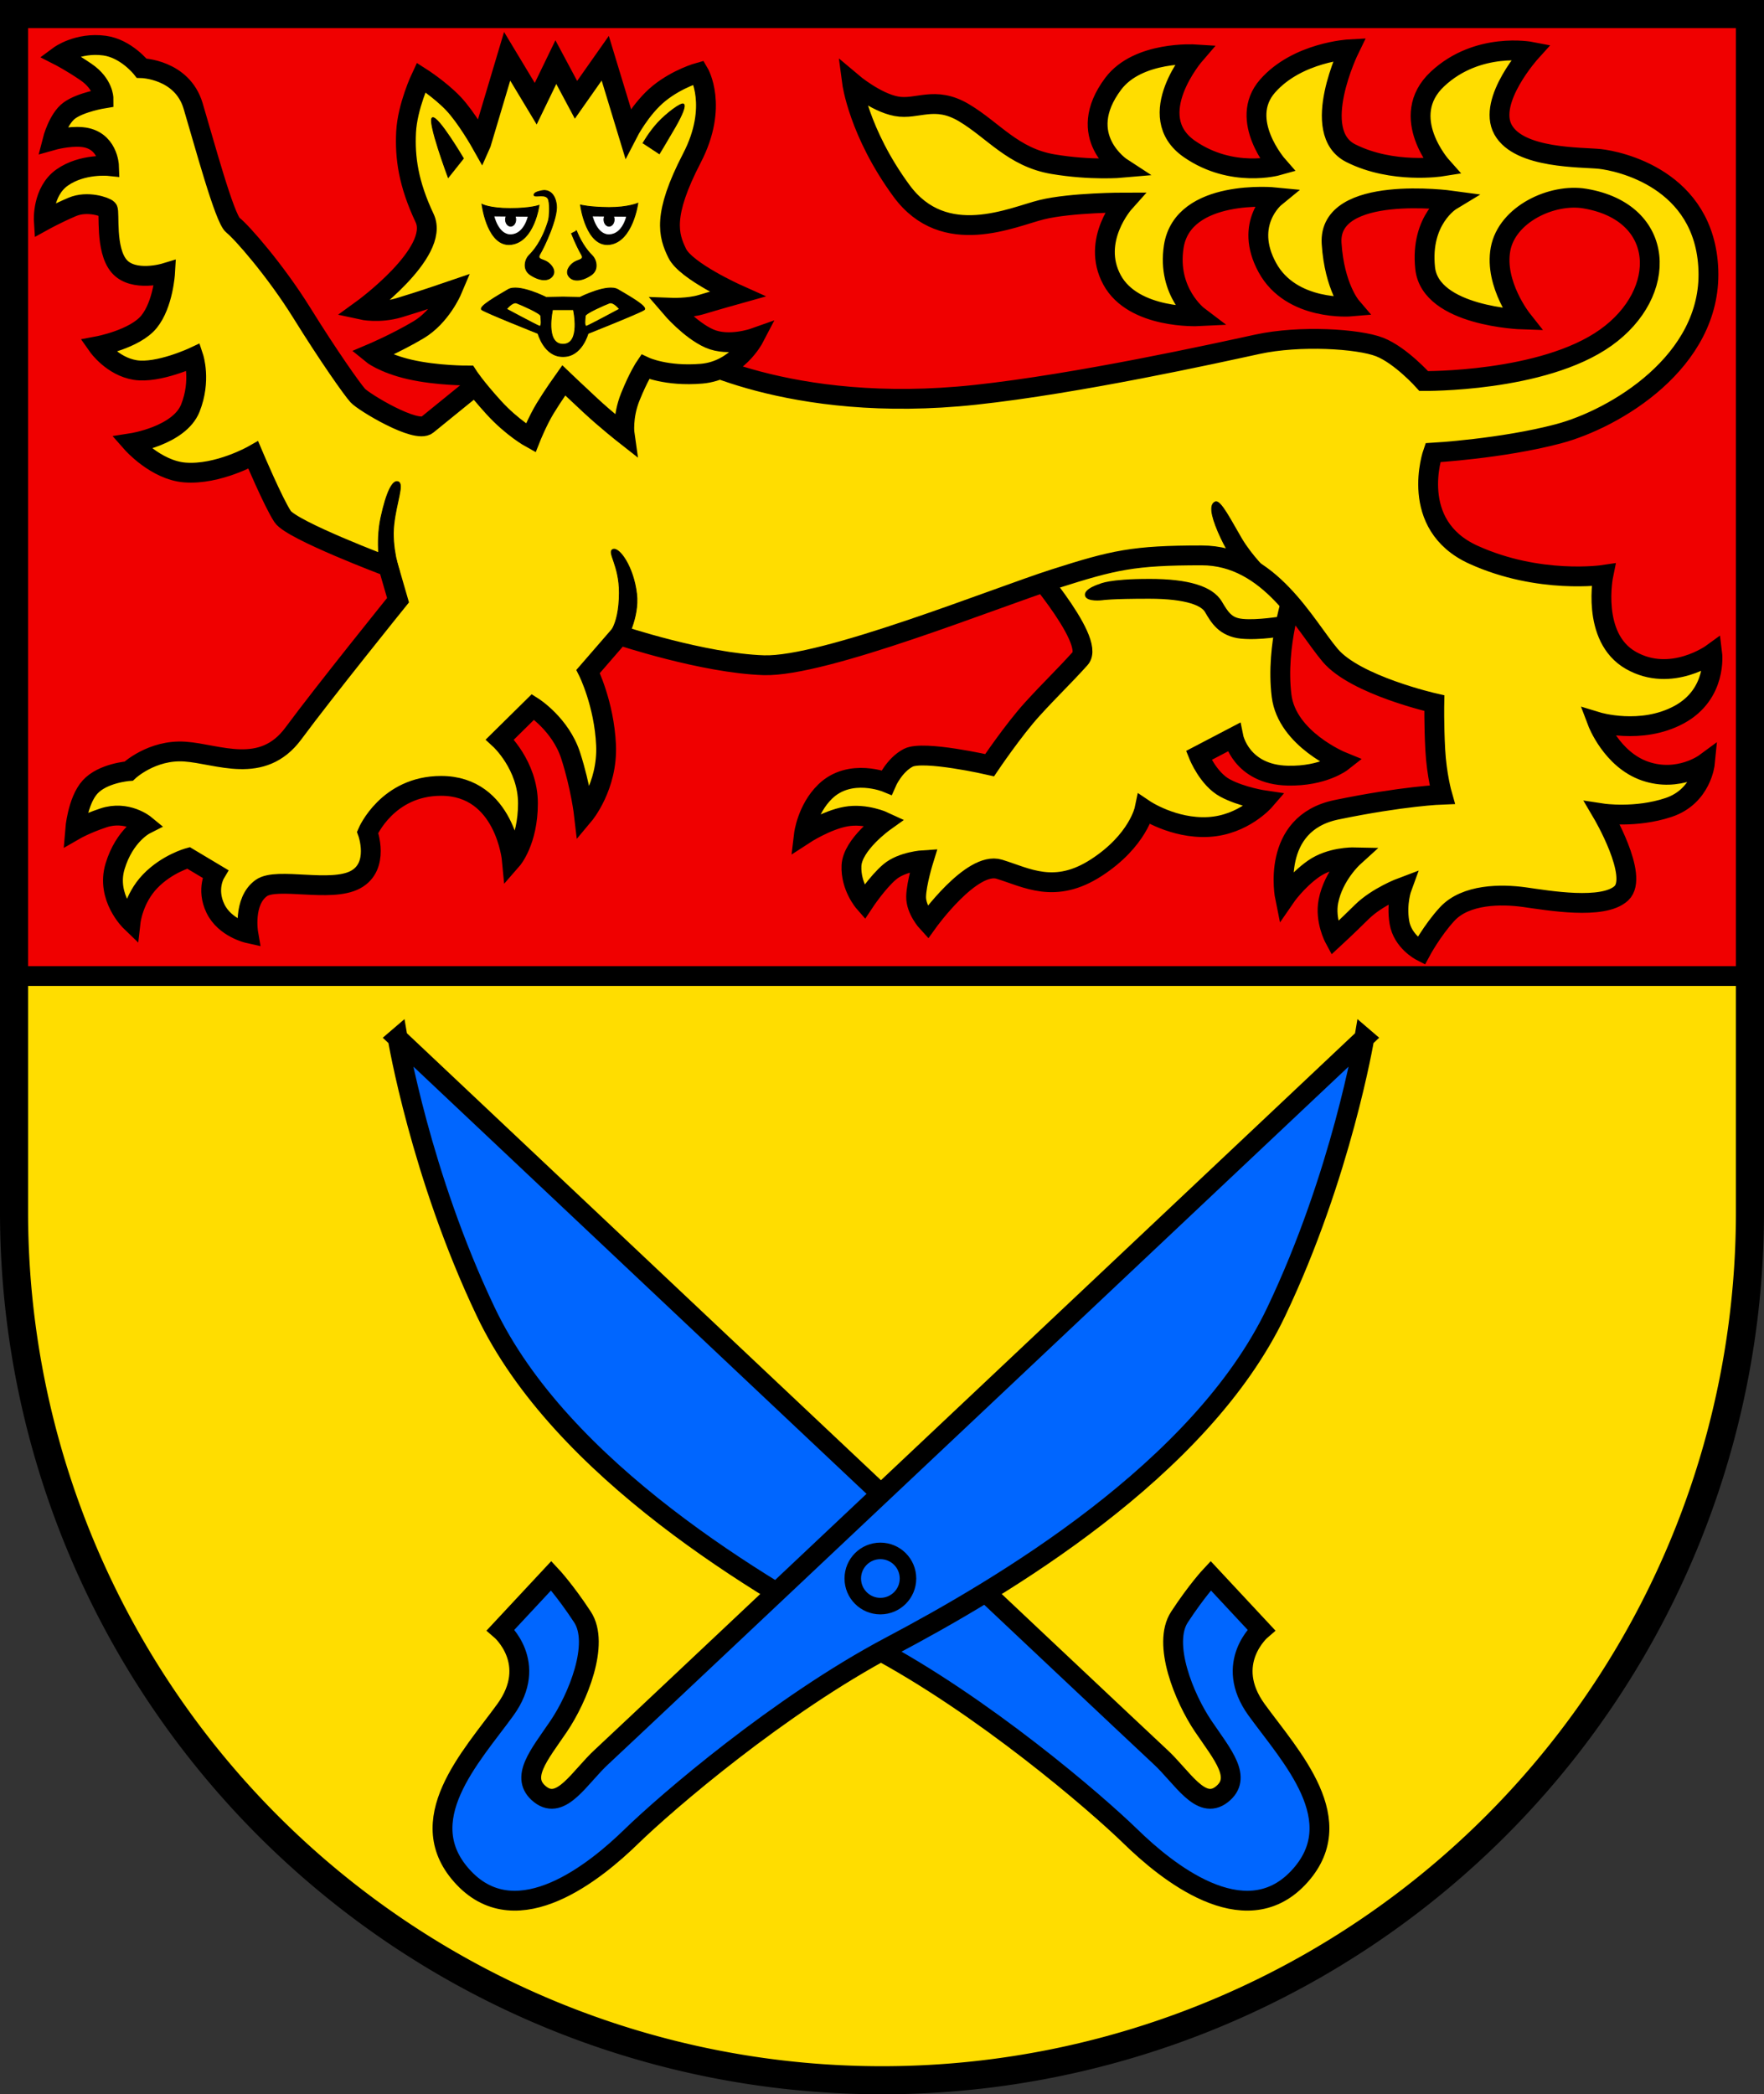 <?xml version="1.0" encoding="UTF-8" standalone="no"?>
<!-- Created with Inkscape (http://www.inkscape.org/) -->

<svg
   width="106.782mm"
   height="126.747mm"
   viewBox="0 0 106.782 126.747"
   version="1.1"
   id="svg5"
   inkscape:version="1.2.2 (732a01da63, 2022-12-09)"
   sodipodi:docname="DEU Jerxheim COA.svg"
   xmlns:inkscape="http://www.inkscape.org/namespaces/inkscape"
   xmlns:sodipodi="http://sodipodi.sourceforge.net/DTD/sodipodi-0.dtd"
   xmlns="http://www.w3.org/2000/svg"
   xmlns:svg="http://www.w3.org/2000/svg">
  <rect x="0" y="0" width="106.782" height="126.747" fill="#333333" stroke="none"/>
  <sodipodi:namedview
     id="namedview7"
     pagecolor="#9e9e9e"
     bordercolor="#666666"
     borderopacity="1.0"
     inkscape:showpageshadow="2"
     inkscape:pageopacity="0"
     inkscape:pagecheckerboard="0"
     inkscape:deskcolor="#8c8c8c"
     inkscape:document-units="mm"
     showgrid="false"
     inkscape:zoom="1.1173956"
     inkscape:cx="201.3611"
     inkscape:cy="240.29091"
     inkscape:current-layer="layer1" />
  <defs
     id="defs2" />
  <g
     inkscape:label="Ebene 1"
     inkscape:groupmode="layer"
     id="layer1"
     transform="translate(127.641,14.293)">
    <g
       id="g2217"
       transform="translate(-180.591,-95.873)">
      <path
         id="path1246"
         style="fill:#ffdd00;fill-opacity:1;stroke:none;stroke-width:1.7;stroke-dasharray:none"
         d="m 53.8,82.43 v 72.506 a 52.541,52.541 0 0 0 52.541,52.541 52.541,52.541 0 0 0 52.541,-52.541 52.541,52.541 0 0 0 0,-5.1e-4 V 82.43 Z" />
      <path
         id="rect1413"
         style="fill:#f00000;fill-opacity:1;stroke:none;stroke-width:1.2;stroke-dasharray:none"
         d="M 53.8,82.43 V 140.65 H 158.882 V 82.43 Z" />
      <path
         id="path1420"
         style="fill:none;fill-opacity:1;stroke:#000000;stroke-width:1.7;stroke-dasharray:none"
         d="m 53.8,82.43 v 72.506 a 52.541,52.541 0 0 0 52.541,52.541 52.541,52.541 0 0 0 52.541,-52.541 52.541,52.541 0 0 0 0,-5.1e-4 V 82.43 Z" />
      <path
         style="fill:none;fill-opacity:1;stroke:#000000;stroke-width:1.2;stroke-dasharray:none"
         d="M 53.8,140.65 H 158.882"
         id="path1422" />
      <g
         id="g1717"
         transform="translate(-181.22,-3.146)">
        <path
           style="fill:#ffdd00;fill-opacity:1;stroke:#000000;stroke-width:1.2;stroke-linecap:butt;stroke-dasharray:none"
           d="m 295.995,118.353 c 0,0 4.561,5.117 3.559,6.229 -1.001,1.112 -1.752,1.808 -2.892,3.059 -1.14,1.251 -2.586,3.393 -2.586,3.393 0,0 -4.01,-0.921 -4.922,-0.448 -0.862,0.447 -1.317,1.494 -1.317,1.494 0,0 -2.209,-0.911 -3.716,0.551 -1.105,1.072 -1.288,2.607 -1.288,2.607 0,0 1.349,-0.881 2.546,-1.093 1.194,-0.212 2.32,0.315 2.32,0.315 0,0 -1.927,1.376 -1.986,2.655 -0.059,1.278 0.767,2.222 0.767,2.222 0,0 0.806,-1.219 1.553,-1.848 0.747,-0.629 2.045,-0.708 2.045,-0.708 0,0 -0.433,1.396 -0.452,2.202 -0.02,0.806 0.688,1.573 0.688,1.573 0,0 2.674,-3.736 4.346,-3.225 1.671,0.511 3.362,1.534 5.879,-0.098 2.517,-1.632 2.91,-3.52 2.91,-3.52 0,0 1.75,1.18 3.874,1.062 2.124,-0.118 3.409,-1.608 3.409,-1.608 0,0 -1.384,-0.201 -2.406,-0.752 -1.023,-0.551 -1.593,-1.966 -1.593,-1.966 l 2.104,-1.101 c 0,0 0.453,2.258 3.284,2.32 2.164,0.048 3.294,-0.843 3.294,-0.843 0,0 -3.341,-1.358 -3.667,-3.994 -0.379,-3.065 0.747,-6.253 0.747,-6.253 l -2.517,-7.472 -12.113,1.18 z"
           id="path1652"
           sodipodi:nodetypes="csscscscscscscscsscscsccscscccc" />
        <g
           id="g1650">
          <path
             style="fill:#ffdd00;fill-opacity:1;stroke:#000000;stroke-width:1.2;stroke-linecap:butt;stroke-dasharray:none"
             d="m 275.472,106.062 c 0,0 6.396,3.782 17.742,2.558 6.226,-0.671 14.516,-2.503 17.074,-3.059 2.558,-0.556 6.118,-0.334 7.397,0.167 1.279,0.501 2.67,2.058 2.67,2.058 0,0 7.202,0.089 11.017,-2.625 3.815,-2.714 3.657,-7.59 -1.258,-8.416 -1.99,-0.334 -4.721,0.946 -5.111,3.061 -0.391,2.121 1.297,4.254 1.297,4.254 0,0 -5.547,-0.174 -5.86,-3.107 -0.315,-2.95 1.573,-4.09 1.573,-4.09 0,0 -7.468,-1.02 -7.236,2.596 0.169,2.633 1.18,3.815 1.18,3.815 0,0 -3.618,0.315 -5.073,-2.36 -1.455,-2.674 0.472,-4.247 0.472,-4.247 0,0 -5.589,-0.558 -6.135,2.989 -0.425,2.759 1.494,4.208 1.494,4.208 0,0 -3.933,0.197 -5.231,-2.202 -1.298,-2.399 0.747,-4.68 0.747,-4.68 0,0 -3.225,0 -4.995,0.433 -1.77,0.433 -5.899,2.399 -8.495,-1.14 -2.596,-3.539 -2.993,-6.553 -2.993,-6.553 0,0 1.417,1.2 2.683,1.436 1.265,0.236 2.308,-0.667 4.088,0.389 1.78,1.057 2.974,2.706 5.395,3.115 2.308,0.389 4.171,0.222 4.171,0.222 0,0 -2.924,-1.895 -0.528,-5.089 1.502,-2.002 4.95,-1.78 4.95,-1.78 0,0 -3.226,3.726 -0.334,5.729 2.575,1.782 5.339,1.001 5.339,1.001 0,0 -2.419,-2.753 -0.612,-4.811 1.808,-2.058 4.95,-2.225 4.95,-2.225 0,0 -2.447,5.006 0.083,6.285 2.531,1.279 5.506,0.806 5.506,0.806 0,0 -2.692,-3.01 -0.254,-5.291 2.438,-2.281 5.663,-1.652 5.663,-1.652 0,0 -2.674,2.95 -1.691,4.719 0.983,1.77 4.759,1.652 5.86,1.77 1.101,0.118 6.371,1.18 6.568,6.725 0.197,5.545 -5.663,9.006 -9.085,9.91 -3.421,0.905 -7.59,1.14 -7.59,1.14 0,0 -1.529,4.368 2.448,6.176 3.977,1.808 7.87,1.224 7.87,1.224 0,0 -0.779,3.782 1.669,5.172 2.447,1.39 4.922,-0.417 4.922,-0.417 0,0 0.306,2.447 -2.002,3.699 -2.308,1.251 -4.95,0.445 -4.95,0.445 0,0 0.862,2.28 2.892,2.976 2.03,0.695 3.615,-0.473 3.615,-0.473 0,0 -0.195,2.002 -2.197,2.67 -2.002,0.667 -4.004,0.362 -4.004,0.362 0,0 2.244,3.81 1.143,4.832 -1.101,1.023 -4.444,0.433 -5.86,0.236 -1.416,-0.197 -3.562,-0.192 -4.683,1.022 -0.904,0.979 -1.584,2.242 -1.584,2.242 0,0 -1.114,-0.573 -1.308,-1.741 -0.195,-1.168 0.153,-2.113 0.153,-2.113 0,0 -1.488,0.556 -2.433,1.488 -0.945,0.932 -1.658,1.589 -1.658,1.589 0,0 -0.585,-1.084 -0.358,-2.242 0.308,-1.571 1.502,-2.656 1.502,-2.656 0,0 -1.377,-0.028 -2.405,0.695 -1.029,0.723 -1.724,1.738 -1.724,1.738 0,0 -0.918,-4.477 3.115,-5.311 4.032,-0.834 6.396,-0.918 6.396,-0.918 0,0 -0.334,-1.168 -0.417,-2.725 -0.083,-1.557 -0.056,-2.809 -0.056,-2.809 0,0 -4.764,-1.079 -6.298,-2.888 -1.534,-1.809 -3.657,-6.056 -7.787,-6.056 -4.129,0 -5.309,0.275 -8.888,1.416 -3.579,1.14 -13.961,5.349 -17.619,5.231 -3.657,-0.118 -8.729,-1.816 -8.729,-1.816 l -1.904,2.195 c 0,0 0.973,1.947 1.085,4.449 0.111,2.503 -1.335,4.227 -1.335,4.227 0,0 -0.195,-1.696 -0.806,-3.587 -0.612,-1.891 -2.28,-2.948 -2.28,-2.948 l -2.002,1.974 c 0,0 1.696,1.557 1.696,3.865 0,2.308 -0.973,3.42 -0.973,3.42 0,0 -0.417,-4.477 -4.283,-4.477 -3.254,0 -4.449,2.809 -4.449,2.809 0,0 0.758,2.06 -0.737,2.866 -1.494,0.806 -4.75,-0.174 -5.702,0.511 -1.121,0.806 -0.787,2.733 -0.787,2.733 0,0 -1.416,-0.315 -1.986,-1.494 -0.57,-1.18 -0.02,-2.104 -0.02,-2.104 l -1.612,-0.964 c 0,0 -1.298,0.354 -2.32,1.416 -1.023,1.062 -1.18,2.438 -1.18,2.438 0,0 -1.514,-1.455 -0.944,-3.343 0.57,-1.888 1.809,-2.517 1.809,-2.517 0,0 -1.082,-0.891 -2.517,-0.413 -1.062,0.354 -1.711,0.728 -1.711,0.728 0,0 0.138,-1.75 0.905,-2.596 0.767,-0.846 2.34,-0.964 2.34,-0.964 0,0 1.396,-1.317 3.402,-1.18 2.006,0.138 4.68,1.455 6.568,-1.101 1.888,-2.556 6.332,-8.062 6.332,-8.062 l -0.588,-2.029 c 0,0 -5.84,-2.197 -6.396,-3.031 -0.556,-0.834 -1.78,-3.726 -1.78,-3.726 0,0 -2.138,1.216 -4.143,1.057 -1.752,-0.139 -3.198,-1.78 -3.198,-1.78 0,0 2.864,-0.445 3.532,-2.113 0.667,-1.669 0.195,-3.087 0.195,-3.087 0,0 -2.141,1.001 -3.532,0.779 -1.39,-0.222 -2.252,-1.446 -2.252,-1.446 0,0 2.225,-0.417 3.087,-1.474 0.862,-1.057 0.973,-2.948 0.973,-2.948 0,0 -1.919,0.584 -2.781,-0.417 -0.862,-1.001 -0.556,-3.309 -0.695,-3.448 -0.139,-0.139 -1.224,-0.528 -2.141,-0.139 -0.918,0.389 -1.724,0.834 -1.724,0.834 0,0 -0.111,-1.752 1.112,-2.614 1.224,-0.862 2.836,-0.695 2.836,-0.695 0,0 -0.056,-1.613 -1.641,-1.752 -0.831,-0.073 -1.78,0.195 -1.78,0.195 0,0 0.334,-1.307 1.029,-1.808 0.695,-0.501 2.058,-0.723 2.058,-0.723 0,0 0,-0.876 -1.057,-1.599 -0.909,-0.622 -1.627,-0.987 -1.627,-0.987 0,0 1.126,-0.834 2.753,-0.612 1.305,0.179 2.239,1.363 2.239,1.363 0,0 2.447,0.056 3.115,2.28 0.667,2.225 1.906,6.836 2.417,7.229 0.511,0.393 2.556,2.714 4.169,5.309 1.612,2.596 3.028,4.601 3.382,4.995 0.354,0.393 3.539,2.32 4.208,1.77 0.669,-0.551 3.736,-3.028 3.736,-3.028 l 5.349,-3.461 z"
             id="path1514"
             sodipodi:nodetypes="cssscssscscscscscscsscssscscscscscscsssscscscscscscssscscscscscscscssssccscsccscscsscsccscscscscssccscscscscscssscscscscscscsssssccc" />
          <g
             id="g1487">
            <path
               style="fill:#ffdd00;fill-opacity:1;stroke:#000000;stroke-width:1.2;stroke-linecap:butt;stroke-dasharray:none"
               d="m 263.296,93.402 1.573,-5.27 1.73,2.871 1.219,-2.517 1.219,2.281 1.77,-2.517 1.376,4.523 c 0,0 0.767,-1.494 1.888,-2.399 1.121,-0.905 2.399,-1.258 2.399,-1.258 0,0 1.213,2.037 -0.413,5.172 -1.808,3.485 -1.42,4.684 -0.892,5.768 0.528,1.085 3.626,2.475 3.626,2.475 0,0 -1.387,0.389 -2.166,0.626 -0.779,0.236 -1.835,0.195 -1.835,0.195 0,0 1.154,1.349 2.322,1.863 1.168,0.514 2.697,-0.028 2.697,-0.028 0,0 -1.029,1.974 -3.17,2.155 -2.141,0.181 -3.42,-0.417 -3.42,-0.417 0,0 -0.389,0.57 -0.89,1.808 -0.501,1.237 -0.348,2.294 -0.348,2.294 0,0 -1.098,-0.862 -2.072,-1.766 -0.973,-0.904 -1.613,-1.516 -1.613,-1.516 0,0 -0.654,0.918 -1.126,1.696 -0.473,0.779 -0.876,1.794 -0.876,1.794 0,0 -1.112,-0.612 -2.239,-1.849 -1.126,-1.237 -1.571,-1.933 -1.571,-1.933 0,0 -1.863,0.009 -3.495,-0.364 -1.632,-0.374 -2.341,-0.96 -2.341,-0.96 0,0 1.496,-0.633 2.852,-1.439 1.357,-0.806 2.025,-2.379 2.025,-2.379 0,0 -2.006,0.688 -3.205,1.042 -1.199,0.354 -2.25,0.122 -2.25,0.122 0,0 4.786,-3.465 3.803,-5.549 -0.983,-2.084 -1.199,-3.657 -1.121,-5.211 0.079,-1.553 0.905,-3.303 0.905,-3.303 0,0 1.14,0.728 1.947,1.573 0.806,0.846 1.691,2.419 1.691,2.419 z"
               id="path1023"
               sodipodi:nodetypes="cccccccscsscscscscscscscscccscscsscsc" />
            <g
               id="g1245">
              <path
                 style="fill:#000000;stroke:#000000;stroke-width:0.05;stroke-linecap:butt;stroke-dasharray:none"
                 d="m 263.346,97.092 c 0,0 0.467,0.253 1.705,0.253 1.239,0 1.748,-0.191 1.748,-0.191 0,0 -0.288,2.187 -1.684,2.364 -1.396,0.177 -1.743,-2.274 -1.743,-2.274 z"
                 id="path1130"
                 sodipodi:nodetypes="czcscc" />
              <path
                 style="fill:#ffffff;stroke:#000000;stroke-width:0.05;stroke-linecap:butt;stroke-dasharray:none"
                 d="m 264.064,97.797 2.083,0.021 c 0,0 -0.223,1.061 -1.022,1.115 -0.799,0.054 -1.062,-1.136 -1.062,-1.136 z"
                 id="path1132" />
              <ellipse
                 style="fill:#000000;stroke:#000000;stroke-width:0.05;stroke-linecap:butt;stroke-dasharray:none"
                 id="path1186"
                 cx="265.081"
                 cy="98.014"
                 rx="0.31"
                 ry="0.403" />
            </g>
            <g
               id="g1253"
               transform="translate(5.957)">
              <path
                 style="fill:#000000;stroke:#000000;stroke-width:0.05;stroke-linecap:butt;stroke-dasharray:none"
                 d="m 263.354,97.134 c 0,0 0.576,0.146 1.722,0.151 1.146,0.005 1.747,-0.257 1.747,-0.257 0,0 -0.312,2.313 -1.708,2.49 -1.396,0.177 -1.745,-2.285 -1.745,-2.285 z"
                 id="path1247"
                 sodipodi:nodetypes="czcscc" />
              <path
                 style="fill:#ffffff;stroke:#000000;stroke-width:0.05;stroke-linecap:butt;stroke-dasharray:none"
                 d="m 264.064,97.797 2.083,0.021 c 0,0 -0.223,1.061 -1.022,1.115 -0.799,0.054 -1.062,-1.136 -1.062,-1.136 z"
                 id="path1249" />
              <ellipse
                 style="fill:#000000;stroke:#000000;stroke-width:0.05;stroke-linecap:butt;stroke-dasharray:none"
                 id="ellipse1251"
                 cx="265.081"
                 cy="98.014"
                 rx="0.31"
                 ry="0.403" />
            </g>
            <path
               style="fill:#000000;stroke:#000000;stroke-width:0.05;stroke-linecap:butt;stroke-dasharray:none"
               d="m 267.366,98.081 c -0.403,1.321 -0.973,1.905 -1.182,2.113 -0.209,0.209 -0.418,0.833 0.097,1.168 0.598,0.389 1.088,0.376 1.321,0.083 0.247,-0.31 -0.028,-0.681 -0.306,-0.862 -0.278,-0.181 -0.654,-0.139 -0.431,-0.501 0.222,-0.362 1.085,-2.162 0.987,-2.955 -0.097,-0.793 -0.57,-0.918 -0.862,-0.862 -0.292,0.056 -0.542,0.146 -0.487,0.285 0.056,0.139 0.765,-0.153 0.876,0.278 0.111,0.431 0.02,1.084 0.02,1.084 z"
               id="path1309"
               sodipodi:nodetypes="cssssssssscc" />
            <path
               id="path1311"
               style="fill:#000000;stroke:#000000;stroke-width:0.05;stroke-linecap:butt;stroke-dasharray:none"
               d="m 269.068,98.706 -0.3,0.152 c 0.225,0.566 0.478,1.071 0.585,1.245 0.222,0.362 -0.153,0.319 -0.431,0.5 -0.278,0.181 -0.553,0.552 -0.306,0.862 0.233,0.293 0.723,0.306 1.321,-0.084 0.515,-0.335 0.306,-0.959 0.097,-1.168 -0.174,-0.173 -0.597,-0.607 -0.967,-1.508 z" />
            <path
               style="fill:#000000;stroke:#000000;stroke-width:0.05;stroke-linecap:butt;stroke-dasharray:none"
               d="m 269.766,104.906 c 0,0 3.166,-1.258 3.401,-1.435 0.235,-0.177 -0.963,-0.846 -1.592,-1.219 -0.629,-0.374 -2.301,0.472 -2.301,0.472 l -1.022,-0.02 -1.022,0.02 c 0,0 -1.671,-0.846 -2.301,-0.472 -0.629,0.374 -1.827,1.042 -1.592,1.219 0.235,0.177 3.401,1.435 3.401,1.435 0,0 0.376,1.416 1.514,1.396 1.139,0.02 1.514,-1.396 1.514,-1.396 z"
               id="path1392"
               sodipodi:nodetypes="csscccssccc" />
            <path
               id="path1396"
               style="fill:#ffdd00;fill-opacity:1;stroke:#000000;stroke-width:0.05;stroke-linecap:butt;stroke-dasharray:none"
               d="m 267.616,103.47 c 0,0 -0.467,2.091 0.631,2.091 0.002,0 0.003,0 0.005,0 1.098,-3e-5 0.63,-2.091 0.63,-2.091 h -0.63 -0.005 z" />
            <path
               style="fill:#ffdd00;fill-opacity:1;stroke:#000000;stroke-width:0.05;stroke-linecap:butt;stroke-dasharray:none"
               d="m 264.83,103.431 c 0,0 0.364,-0.462 0.619,-0.364 0.256,0.098 1.445,0.61 1.455,0.777 0.01,0.167 0.088,0.678 -0.088,0.619 -0.177,-0.059 -1.986,-1.032 -1.986,-1.032 z"
               id="path1462" />
            <path
               style="fill:#ffdd00;fill-opacity:1;stroke:#000000;stroke-width:0.05;stroke-linecap:butt;stroke-dasharray:none"
               d="m 271.673,103.431 c 0,0 -0.364,-0.462 -0.619,-0.364 -0.256,0.098 -1.445,0.61 -1.455,0.777 -0.01,0.167 -0.088,0.678 0.088,0.619 0.177,-0.059 1.986,-1.032 1.986,-1.032 z"
               id="path1464"
               inkscape:transform-center-x="-2.3712678"
               inkscape:transform-center-y="-2.9476028" />
            <path
               style="fill:#000000;stroke:#000000;stroke-width:0.05;stroke-linecap:butt;stroke-dasharray:none"
               d="m 273.099,93.383 0.983,0.649 c 0,0 0.501,-0.826 0.944,-1.593 0.442,-0.767 0.669,-1.317 0.521,-1.416 -0.147,-0.098 -1.023,0.56 -1.544,1.121 -0.521,0.56 -0.905,1.239 -0.905,1.239 z"
               id="path1466" />
            <path
               style="fill:#000000;stroke:#000000;stroke-width:0.05;stroke-linecap:butt;stroke-dasharray:none"
               d="m 262.221,94.313 -0.918,1.154 c 0,0 -1.293,-3.462 -0.959,-3.615 0.334,-0.153 1.877,2.461 1.877,2.461 z"
               id="path1468" />
          </g>
          <path
             style="fill:#000000;stroke:#000000;stroke-width:0.05;stroke-linecap:butt;stroke-dasharray:none"
             d="m 257.202,119.216 c 0,0 -0.306,-1.627 0.028,-3.17 0.334,-1.543 0.713,-2.317 1.057,-2.155 0.338,0.159 -0.125,1.21 -0.278,2.586 -0.153,1.377 0.334,2.823 0.334,2.823 z"
             id="path1622"
             sodipodi:nodetypes="cssscc" />
          <path
             style="fill:#000000;stroke:#000000;stroke-width:0.05;stroke-linecap:butt;stroke-dasharray:none"
             d="m 270.912,123.206 c 0,0 0.737,-0.459 0.751,-2.586 0.011,-1.697 -0.765,-2.489 -0.389,-2.642 0.375,-0.153 1.241,1.042 1.432,2.697 0.167,1.446 -0.681,2.892 -0.681,2.892 z"
             id="path1624"
             sodipodi:nodetypes="cssscc" />
          <path
             style="fill:#000000;stroke:#000000;stroke-width:0.05;stroke-linecap:butt;stroke-dasharray:none"
             d="m 308.884,118.701 c 0,0 -0.528,-0.751 -0.973,-1.794 -0.445,-1.043 -0.529,-1.669 -0.167,-1.808 0.312,-0.12 0.932,1.126 1.571,2.211 0.64,1.085 1.599,1.988 1.599,1.988 z"
             id="path1626"
             sodipodi:nodetypes="cssscc" />
        </g>
        <path
           style="color:#000000;fill:#000000;-inkscape-stroke:none"
           d="m 303.725,119.762 c -2.432,0 -2.97,0.296 -2.97,0.296 0,0 -1.005,0.291 -0.905,0.716 0.095,0.405 1.062,0.276 1.062,0.276 0,0 0.487,-0.089 2.814,-0.089 1.152,0 1.98,0.114 2.523,0.279 0.543,0.165 0.771,0.371 0.854,0.51 0.183,0.309 0.383,0.672 0.727,0.996 0.343,0.324 0.84,0.571 1.463,0.631 1.174,0.113 2.621,-0.164 2.621,-0.164 l -0.211,-1.182 c 0,0 -1.424,0.236 -2.295,0.152 -0.4,-0.038 -0.581,-0.148 -0.754,-0.311 -0.173,-0.163 -0.327,-0.416 -0.518,-0.736 -0.291,-0.491 -0.82,-0.827 -1.535,-1.045 -0.716,-0.218 -1.647,-0.33 -2.875,-0.33 z"
           id="path1654"
           sodipodi:nodetypes="scscsssssccsssss" />
      </g>
      <g
         id="g1190"
         transform="translate(-182.479,-2.202)">
        <path
           style="fill:#0066ff;fill-opacity:1;stroke:#000000;stroke-width:1.2"
           d="m 259.497,146.607 c 0,0 44.828,42.269 46.162,43.493 1.335,1.224 2.447,3.281 3.726,2.28 1.279,-1.001 0.056,-2.392 -1.112,-4.116 -1.168,-1.724 -2.503,-5.006 -1.446,-6.618 1.057,-1.613 1.891,-2.503 1.891,-2.503 l 3.059,3.281 c 0,0 -2.336,2.002 -0.278,4.839 2.058,2.836 5.784,6.73 2.503,10.178 -3.281,3.448 -8.009,-0.445 -10.122,-2.503 -2.113,-2.058 -8.954,-7.953 -15.684,-11.513 -6.73,-3.559 -18.799,-10.679 -23.359,-20.245 -3.962,-8.31 -5.339,-16.574 -5.339,-16.574 z"
           id="path1129"
           sodipodi:nodetypes="cssssccsssssc" />
        <path
           style="fill:#0066ff;fill-opacity:1;stroke:#000000;stroke-width:1.2"
           d="m 318.019,146.607 c 0,0 -44.828,42.269 -46.162,43.493 -1.335,1.224 -2.447,3.281 -3.726,2.28 -1.279,-1.001 -0.056,-2.392 1.112,-4.116 1.168,-1.724 2.503,-5.006 1.446,-6.618 -1.057,-1.613 -1.891,-2.503 -1.891,-2.503 l -3.059,3.281 c 0,0 2.336,2.002 0.278,4.839 -2.058,2.836 -5.784,6.73 -2.503,10.178 3.281,3.448 8.009,-0.445 10.122,-2.503 2.113,-2.058 8.954,-7.953 15.684,-11.513 6.73,-3.559 18.799,-10.679 23.359,-20.245 3.962,-8.31 5.339,-16.574 5.339,-16.574 z"
           id="path970"
           sodipodi:nodetypes="cssssccsssssc" />
        <circle
           style="fill:none;stroke:#000000;stroke-width:1;stroke-dasharray:none"
           id="path1183"
           cx="288.722"
           cy="179.313"
           r="1.671" />
      </g>
    </g>
  </g>
</svg>
